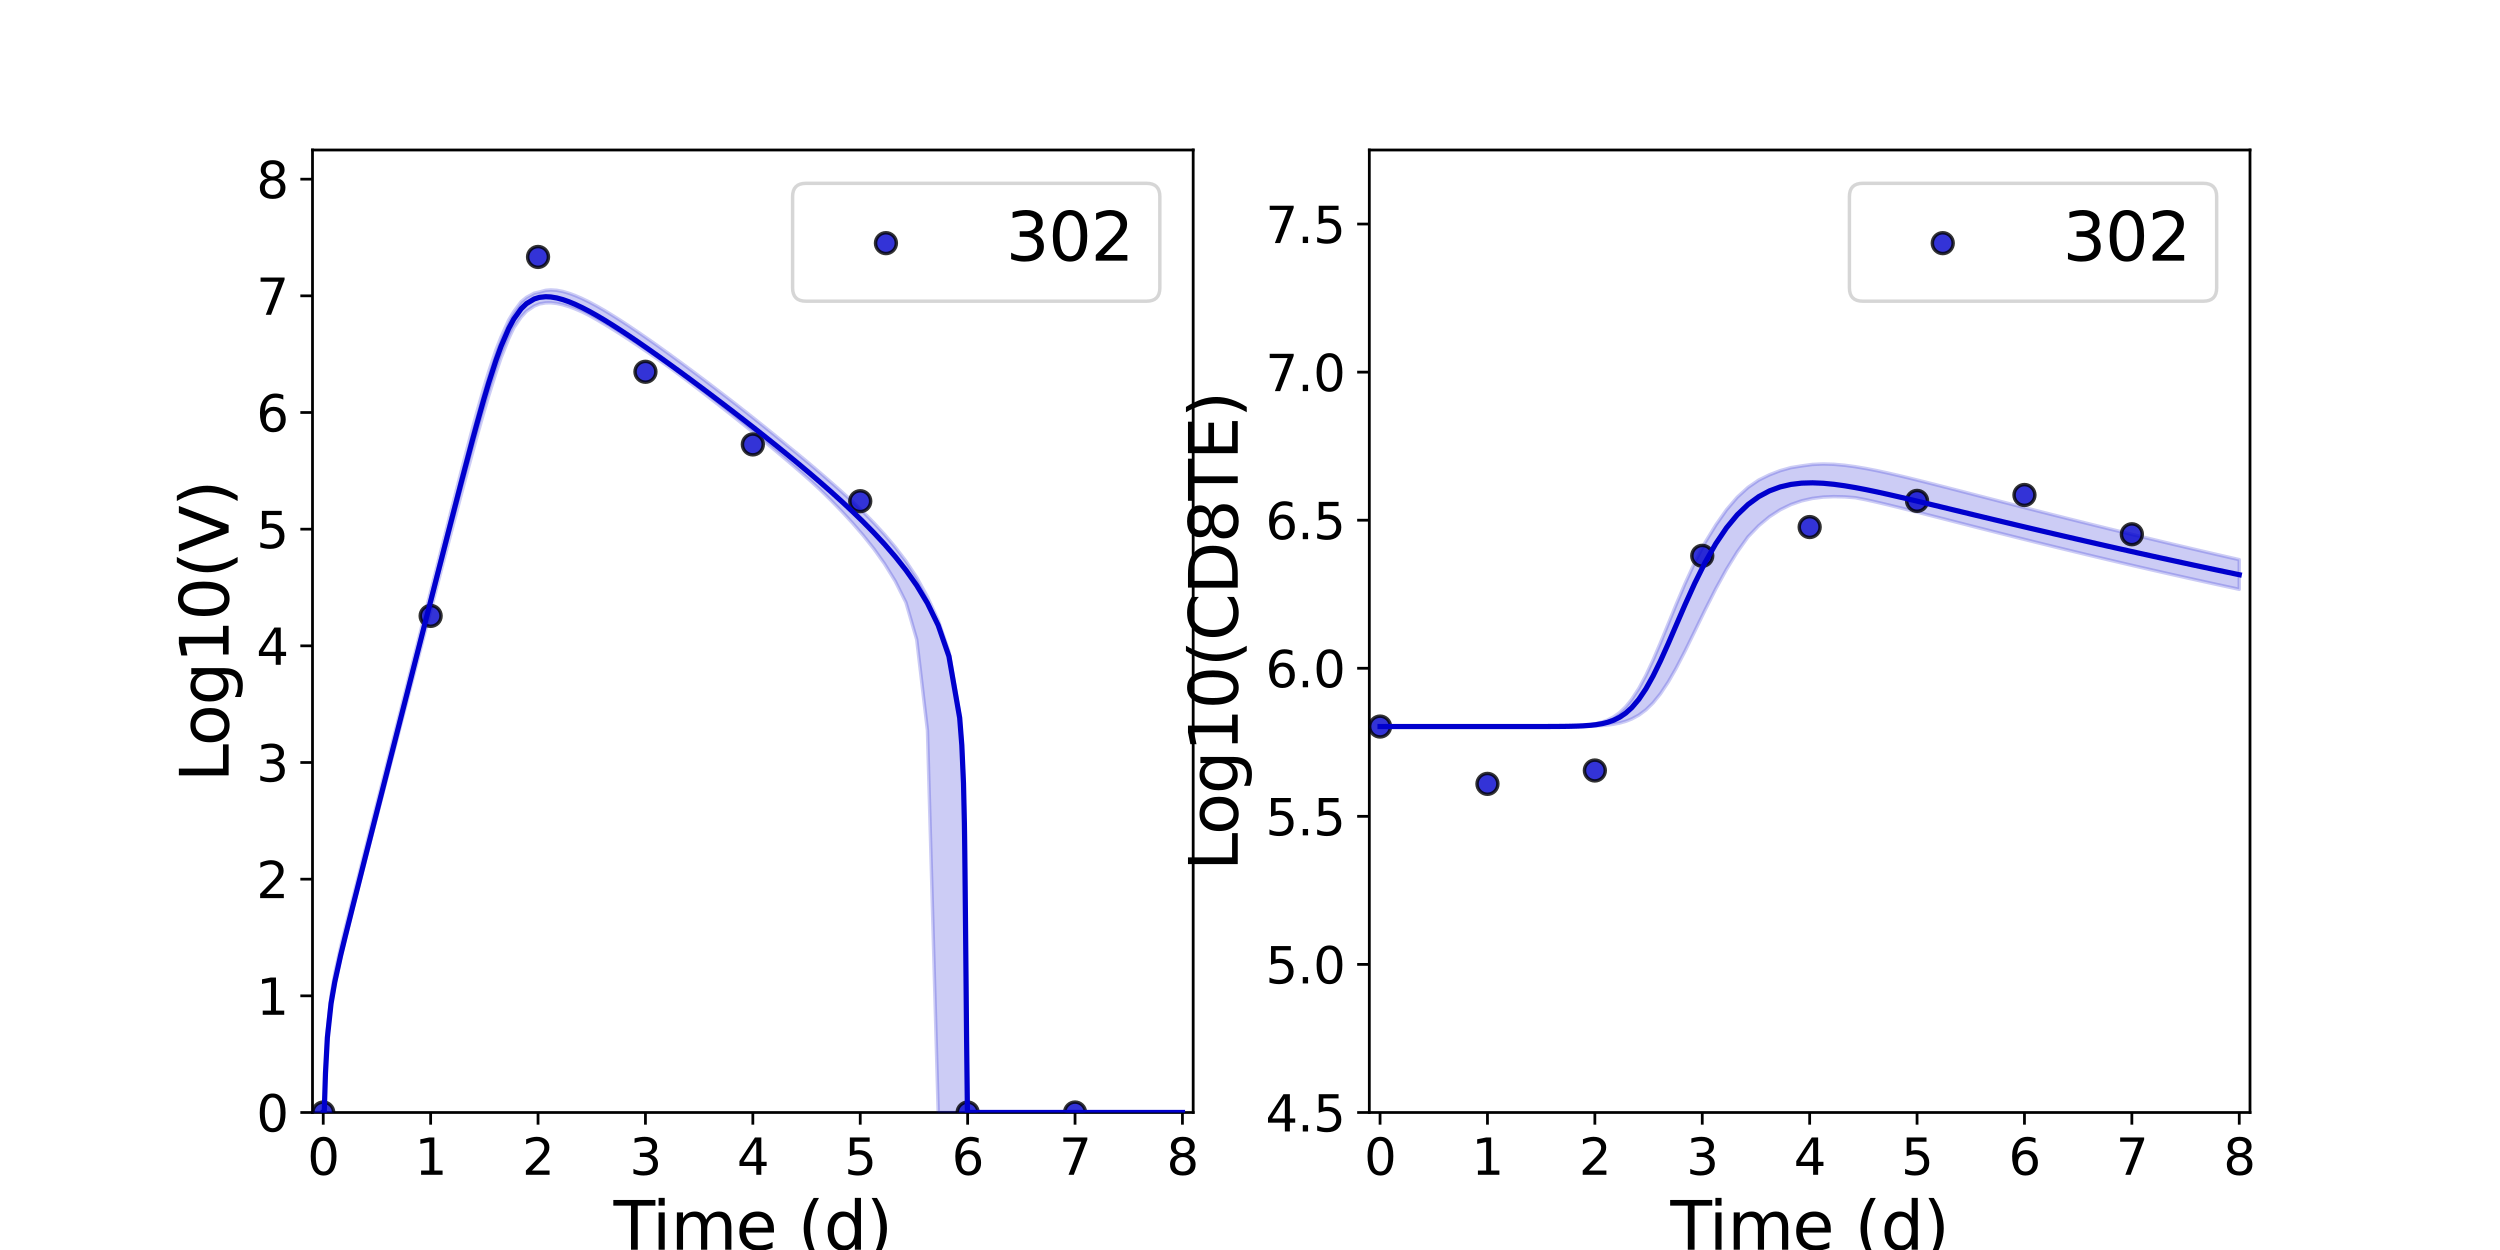 <?xml version="1.0" encoding="utf-8" standalone="no"?>
<!DOCTYPE svg PUBLIC "-//W3C//DTD SVG 1.1//EN"
  "http://www.w3.org/Graphics/SVG/1.1/DTD/svg11.dtd">
<svg xmlns:xlink="http://www.w3.org/1999/xlink" width="720pt" height="360pt" viewBox="0 0 720 360" xmlns="http://www.w3.org/2000/svg" version="1.1">
 <defs>
  <style type="text/css">*{stroke-linejoin: round; stroke-linecap: butt}</style>
 </defs>
 <g id="figure_1">
  <g id="patch_1">
   <path d="M 0 360 
L 720 360 
L 720 0 
L 0 0 
z
" style="fill: #ffffff"/>
  </g>
  <g id="axes_1">
   <g id="patch_2">
    <path d="M 90 320.4 
L 343.636 320.4 
L 343.636 43.2 
L 90 43.2 
z
" style="fill: #ffffff"/>
   </g>
   <g id="matplotlib.axis_1">
    <g id="xtick_1">
     <g id="line2d_1">
      <defs>
       <path id="m8c0fc2fc0e" d="M 0 0 
L 0 3.5 
" style="stroke: #000000; stroke-width: 0.8"/>
      </defs>
      <g>
       <use xlink:href="#m8c0fc2fc0e" x="93.093" y="320.4" style="stroke: #000000; stroke-width: 0.8"/>
      </g>
     </g>
     <g id="text_1">
      <!-- 0 -->
      <g transform="translate(88.512 338.342) scale(0.144 -0.144)">
       <defs>
        <path id="DejaVuSans-30" d="M 2034 4250 
Q 1547 4250 1301 3770 
Q 1056 3291 1056 2328 
Q 1056 1369 1301 889 
Q 1547 409 2034 409 
Q 2525 409 2770 889 
Q 3016 1369 3016 2328 
Q 3016 3291 2770 3770 
Q 2525 4250 2034 4250 
z
M 2034 4750 
Q 2819 4750 3233 4129 
Q 3647 3509 3647 2328 
Q 3647 1150 3233 529 
Q 2819 -91 2034 -91 
Q 1250 -91 836 529 
Q 422 1150 422 2328 
Q 422 3509 836 4129 
Q 1250 4750 2034 4750 
z
" transform="scale(0.016)"/>
       </defs>
       <use xlink:href="#DejaVuSans-30"/>
      </g>
     </g>
    </g>
    <g id="xtick_2">
     <g id="line2d_2">
      <g>
       <use xlink:href="#m8c0fc2fc0e" x="124.024" y="320.4" style="stroke: #000000; stroke-width: 0.8"/>
      </g>
     </g>
     <g id="text_2">
      <!-- 1 -->
      <g transform="translate(119.443 338.342) scale(0.144 -0.144)">
       <defs>
        <path id="DejaVuSans-31" d="M 794 531 
L 1825 531 
L 1825 4091 
L 703 3866 
L 703 4441 
L 1819 4666 
L 2450 4666 
L 2450 531 
L 3481 531 
L 3481 0 
L 794 0 
L 794 531 
z
" transform="scale(0.016)"/>
       </defs>
       <use xlink:href="#DejaVuSans-31"/>
      </g>
     </g>
    </g>
    <g id="xtick_3">
     <g id="line2d_3">
      <g>
       <use xlink:href="#m8c0fc2fc0e" x="154.956" y="320.4" style="stroke: #000000; stroke-width: 0.8"/>
      </g>
     </g>
     <g id="text_3">
      <!-- 2 -->
      <g transform="translate(150.375 338.342) scale(0.144 -0.144)">
       <defs>
        <path id="DejaVuSans-32" d="M 1228 531 
L 3431 531 
L 3431 0 
L 469 0 
L 469 531 
Q 828 903 1448 1529 
Q 2069 2156 2228 2338 
Q 2531 2678 2651 2914 
Q 2772 3150 2772 3378 
Q 2772 3750 2511 3984 
Q 2250 4219 1831 4219 
Q 1534 4219 1204 4116 
Q 875 4013 500 3803 
L 500 4441 
Q 881 4594 1212 4672 
Q 1544 4750 1819 4750 
Q 2544 4750 2975 4387 
Q 3406 4025 3406 3419 
Q 3406 3131 3298 2873 
Q 3191 2616 2906 2266 
Q 2828 2175 2409 1742 
Q 1991 1309 1228 531 
z
" transform="scale(0.016)"/>
       </defs>
       <use xlink:href="#DejaVuSans-32"/>
      </g>
     </g>
    </g>
    <g id="xtick_4">
     <g id="line2d_4">
      <g>
       <use xlink:href="#m8c0fc2fc0e" x="185.887" y="320.4" style="stroke: #000000; stroke-width: 0.8"/>
      </g>
     </g>
     <g id="text_4">
      <!-- 3 -->
      <g transform="translate(181.306 338.342) scale(0.144 -0.144)">
       <defs>
        <path id="DejaVuSans-33" d="M 2597 2516 
Q 3050 2419 3304 2112 
Q 3559 1806 3559 1356 
Q 3559 666 3084 287 
Q 2609 -91 1734 -91 
Q 1441 -91 1130 -33 
Q 819 25 488 141 
L 488 750 
Q 750 597 1062 519 
Q 1375 441 1716 441 
Q 2309 441 2620 675 
Q 2931 909 2931 1356 
Q 2931 1769 2642 2001 
Q 2353 2234 1838 2234 
L 1294 2234 
L 1294 2753 
L 1863 2753 
Q 2328 2753 2575 2939 
Q 2822 3125 2822 3475 
Q 2822 3834 2567 4026 
Q 2313 4219 1838 4219 
Q 1578 4219 1281 4162 
Q 984 4106 628 3988 
L 628 4550 
Q 988 4650 1302 4700 
Q 1616 4750 1894 4750 
Q 2613 4750 3031 4423 
Q 3450 4097 3450 3541 
Q 3450 3153 3228 2886 
Q 3006 2619 2597 2516 
z
" transform="scale(0.016)"/>
       </defs>
       <use xlink:href="#DejaVuSans-33"/>
      </g>
     </g>
    </g>
    <g id="xtick_5">
     <g id="line2d_5">
      <g>
       <use xlink:href="#m8c0fc2fc0e" x="216.818" y="320.4" style="stroke: #000000; stroke-width: 0.8"/>
      </g>
     </g>
     <g id="text_5">
      <!-- 4 -->
      <g transform="translate(212.237 338.342) scale(0.144 -0.144)">
       <defs>
        <path id="DejaVuSans-34" d="M 2419 4116 
L 825 1625 
L 2419 1625 
L 2419 4116 
z
M 2253 4666 
L 3047 4666 
L 3047 1625 
L 3713 1625 
L 3713 1100 
L 3047 1100 
L 3047 0 
L 2419 0 
L 2419 1100 
L 313 1100 
L 313 1709 
L 2253 4666 
z
" transform="scale(0.016)"/>
       </defs>
       <use xlink:href="#DejaVuSans-34"/>
      </g>
     </g>
    </g>
    <g id="xtick_6">
     <g id="line2d_6">
      <g>
       <use xlink:href="#m8c0fc2fc0e" x="247.749" y="320.4" style="stroke: #000000; stroke-width: 0.8"/>
      </g>
     </g>
     <g id="text_6">
      <!-- 5 -->
      <g transform="translate(243.168 338.342) scale(0.144 -0.144)">
       <defs>
        <path id="DejaVuSans-35" d="M 691 4666 
L 3169 4666 
L 3169 4134 
L 1269 4134 
L 1269 2991 
Q 1406 3038 1543 3061 
Q 1681 3084 1819 3084 
Q 2600 3084 3056 2656 
Q 3513 2228 3513 1497 
Q 3513 744 3044 326 
Q 2575 -91 1722 -91 
Q 1428 -91 1123 -41 
Q 819 9 494 109 
L 494 744 
Q 775 591 1075 516 
Q 1375 441 1709 441 
Q 2250 441 2565 725 
Q 2881 1009 2881 1497 
Q 2881 1984 2565 2268 
Q 2250 2553 1709 2553 
Q 1456 2553 1204 2497 
Q 953 2441 691 2322 
L 691 4666 
z
" transform="scale(0.016)"/>
       </defs>
       <use xlink:href="#DejaVuSans-35"/>
      </g>
     </g>
    </g>
    <g id="xtick_7">
     <g id="line2d_7">
      <g>
       <use xlink:href="#m8c0fc2fc0e" x="278.681" y="320.4" style="stroke: #000000; stroke-width: 0.8"/>
      </g>
     </g>
     <g id="text_7">
      <!-- 6 -->
      <g transform="translate(274.1 338.342) scale(0.144 -0.144)">
       <defs>
        <path id="DejaVuSans-36" d="M 2113 2584 
Q 1688 2584 1439 2293 
Q 1191 2003 1191 1497 
Q 1191 994 1439 701 
Q 1688 409 2113 409 
Q 2538 409 2786 701 
Q 3034 994 3034 1497 
Q 3034 2003 2786 2293 
Q 2538 2584 2113 2584 
z
M 3366 4563 
L 3366 3988 
Q 3128 4100 2886 4159 
Q 2644 4219 2406 4219 
Q 1781 4219 1451 3797 
Q 1122 3375 1075 2522 
Q 1259 2794 1537 2939 
Q 1816 3084 2150 3084 
Q 2853 3084 3261 2657 
Q 3669 2231 3669 1497 
Q 3669 778 3244 343 
Q 2819 -91 2113 -91 
Q 1303 -91 875 529 
Q 447 1150 447 2328 
Q 447 3434 972 4092 
Q 1497 4750 2381 4750 
Q 2619 4750 2861 4703 
Q 3103 4656 3366 4563 
z
" transform="scale(0.016)"/>
       </defs>
       <use xlink:href="#DejaVuSans-36"/>
      </g>
     </g>
    </g>
    <g id="xtick_8">
     <g id="line2d_8">
      <g>
       <use xlink:href="#m8c0fc2fc0e" x="309.612" y="320.4" style="stroke: #000000; stroke-width: 0.8"/>
      </g>
     </g>
     <g id="text_8">
      <!-- 7 -->
      <g transform="translate(305.031 338.342) scale(0.144 -0.144)">
       <defs>
        <path id="DejaVuSans-37" d="M 525 4666 
L 3525 4666 
L 3525 4397 
L 1831 0 
L 1172 0 
L 2766 4134 
L 525 4134 
L 525 4666 
z
" transform="scale(0.016)"/>
       </defs>
       <use xlink:href="#DejaVuSans-37"/>
      </g>
     </g>
    </g>
    <g id="xtick_9">
     <g id="line2d_9">
      <g>
       <use xlink:href="#m8c0fc2fc0e" x="340.543" y="320.4" style="stroke: #000000; stroke-width: 0.8"/>
      </g>
     </g>
     <g id="text_9">
      <!-- 8 -->
      <g transform="translate(335.962 338.342) scale(0.144 -0.144)">
       <defs>
        <path id="DejaVuSans-38" d="M 2034 2216 
Q 1584 2216 1326 1975 
Q 1069 1734 1069 1313 
Q 1069 891 1326 650 
Q 1584 409 2034 409 
Q 2484 409 2743 651 
Q 3003 894 3003 1313 
Q 3003 1734 2745 1975 
Q 2488 2216 2034 2216 
z
M 1403 2484 
Q 997 2584 770 2862 
Q 544 3141 544 3541 
Q 544 4100 942 4425 
Q 1341 4750 2034 4750 
Q 2731 4750 3128 4425 
Q 3525 4100 3525 3541 
Q 3525 3141 3298 2862 
Q 3072 2584 2669 2484 
Q 3125 2378 3379 2068 
Q 3634 1759 3634 1313 
Q 3634 634 3220 271 
Q 2806 -91 2034 -91 
Q 1263 -91 848 271 
Q 434 634 434 1313 
Q 434 1759 690 2068 
Q 947 2378 1403 2484 
z
M 1172 3481 
Q 1172 3119 1398 2916 
Q 1625 2713 2034 2713 
Q 2441 2713 2670 2916 
Q 2900 3119 2900 3481 
Q 2900 3844 2670 4047 
Q 2441 4250 2034 4250 
Q 1625 4250 1398 4047 
Q 1172 3844 1172 3481 
z
" transform="scale(0.016)"/>
       </defs>
       <use xlink:href="#DejaVuSans-38"/>
      </g>
     </g>
    </g>
    <g id="text_10">
     <!-- Time (d) -->
     <g transform="translate(176.693 359.925) scale(0.192 -0.192)">
      <defs>
       <path id="DejaVuSans-54" d="M -19 4666 
L 3928 4666 
L 3928 4134 
L 2272 4134 
L 2272 0 
L 1638 0 
L 1638 4134 
L -19 4134 
L -19 4666 
z
" transform="scale(0.016)"/>
       <path id="DejaVuSans-69" d="M 603 3500 
L 1178 3500 
L 1178 0 
L 603 0 
L 603 3500 
z
M 603 4863 
L 1178 4863 
L 1178 4134 
L 603 4134 
L 603 4863 
z
" transform="scale(0.016)"/>
       <path id="DejaVuSans-6d" d="M 3328 2828 
Q 3544 3216 3844 3400 
Q 4144 3584 4550 3584 
Q 5097 3584 5394 3201 
Q 5691 2819 5691 2113 
L 5691 0 
L 5113 0 
L 5113 2094 
Q 5113 2597 4934 2840 
Q 4756 3084 4391 3084 
Q 3944 3084 3684 2787 
Q 3425 2491 3425 1978 
L 3425 0 
L 2847 0 
L 2847 2094 
Q 2847 2600 2669 2842 
Q 2491 3084 2119 3084 
Q 1678 3084 1418 2786 
Q 1159 2488 1159 1978 
L 1159 0 
L 581 0 
L 581 3500 
L 1159 3500 
L 1159 2956 
Q 1356 3278 1631 3431 
Q 1906 3584 2284 3584 
Q 2666 3584 2933 3390 
Q 3200 3197 3328 2828 
z
" transform="scale(0.016)"/>
       <path id="DejaVuSans-65" d="M 3597 1894 
L 3597 1613 
L 953 1613 
Q 991 1019 1311 708 
Q 1631 397 2203 397 
Q 2534 397 2845 478 
Q 3156 559 3463 722 
L 3463 178 
Q 3153 47 2828 -22 
Q 2503 -91 2169 -91 
Q 1331 -91 842 396 
Q 353 884 353 1716 
Q 353 2575 817 3079 
Q 1281 3584 2069 3584 
Q 2775 3584 3186 3129 
Q 3597 2675 3597 1894 
z
M 3022 2063 
Q 3016 2534 2758 2815 
Q 2500 3097 2075 3097 
Q 1594 3097 1305 2825 
Q 1016 2553 972 2059 
L 3022 2063 
z
" transform="scale(0.016)"/>
       <path id="DejaVuSans-20" transform="scale(0.016)"/>
       <path id="DejaVuSans-28" d="M 1984 4856 
Q 1566 4138 1362 3434 
Q 1159 2731 1159 2009 
Q 1159 1288 1364 580 
Q 1569 -128 1984 -844 
L 1484 -844 
Q 1016 -109 783 600 
Q 550 1309 550 2009 
Q 550 2706 781 3412 
Q 1013 4119 1484 4856 
L 1984 4856 
z
" transform="scale(0.016)"/>
       <path id="DejaVuSans-64" d="M 2906 2969 
L 2906 4863 
L 3481 4863 
L 3481 0 
L 2906 0 
L 2906 525 
Q 2725 213 2448 61 
Q 2172 -91 1784 -91 
Q 1150 -91 751 415 
Q 353 922 353 1747 
Q 353 2572 751 3078 
Q 1150 3584 1784 3584 
Q 2172 3584 2448 3432 
Q 2725 3281 2906 2969 
z
M 947 1747 
Q 947 1113 1208 752 
Q 1469 391 1925 391 
Q 2381 391 2643 752 
Q 2906 1113 2906 1747 
Q 2906 2381 2643 2742 
Q 2381 3103 1925 3103 
Q 1469 3103 1208 2742 
Q 947 2381 947 1747 
z
" transform="scale(0.016)"/>
       <path id="DejaVuSans-29" d="M 513 4856 
L 1013 4856 
Q 1481 4119 1714 3412 
Q 1947 2706 1947 2009 
Q 1947 1309 1714 600 
Q 1481 -109 1013 -844 
L 513 -844 
Q 928 -128 1133 580 
Q 1338 1288 1338 2009 
Q 1338 2731 1133 3434 
Q 928 4138 513 4856 
z
" transform="scale(0.016)"/>
      </defs>
      <use xlink:href="#DejaVuSans-54"/>
      <use xlink:href="#DejaVuSans-69" x="57.959"/>
      <use xlink:href="#DejaVuSans-6d" x="85.742"/>
      <use xlink:href="#DejaVuSans-65" x="183.154"/>
      <use xlink:href="#DejaVuSans-20" x="244.678"/>
      <use xlink:href="#DejaVuSans-28" x="276.465"/>
      <use xlink:href="#DejaVuSans-64" x="315.479"/>
      <use xlink:href="#DejaVuSans-29" x="378.955"/>
     </g>
    </g>
   </g>
   <g id="matplotlib.axis_2">
    <g id="ytick_1">
     <g id="line2d_10">
      <defs>
       <path id="m457fecaca2" d="M 0 0 
L -3.5 0 
" style="stroke: #000000; stroke-width: 0.8"/>
      </defs>
      <g>
       <use xlink:href="#m457fecaca2" x="90" y="320.4" style="stroke: #000000; stroke-width: 0.8"/>
      </g>
     </g>
     <g id="text_11">
      <!-- 0 -->
      <g transform="translate(73.838 325.871) scale(0.144 -0.144)">
       <use xlink:href="#DejaVuSans-30"/>
      </g>
     </g>
    </g>
    <g id="ytick_2">
     <g id="line2d_11">
      <g>
       <use xlink:href="#m457fecaca2" x="90" y="286.8" style="stroke: #000000; stroke-width: 0.8"/>
      </g>
     </g>
     <g id="text_12">
      <!-- 1 -->
      <g transform="translate(73.838 292.271) scale(0.144 -0.144)">
       <use xlink:href="#DejaVuSans-31"/>
      </g>
     </g>
    </g>
    <g id="ytick_3">
     <g id="line2d_12">
      <g>
       <use xlink:href="#m457fecaca2" x="90" y="253.2" style="stroke: #000000; stroke-width: 0.8"/>
      </g>
     </g>
     <g id="text_13">
      <!-- 2 -->
      <g transform="translate(73.838 258.671) scale(0.144 -0.144)">
       <use xlink:href="#DejaVuSans-32"/>
      </g>
     </g>
    </g>
    <g id="ytick_4">
     <g id="line2d_13">
      <g>
       <use xlink:href="#m457fecaca2" x="90" y="219.6" style="stroke: #000000; stroke-width: 0.8"/>
      </g>
     </g>
     <g id="text_14">
      <!-- 3 -->
      <g transform="translate(73.838 225.071) scale(0.144 -0.144)">
       <use xlink:href="#DejaVuSans-33"/>
      </g>
     </g>
    </g>
    <g id="ytick_5">
     <g id="line2d_14">
      <g>
       <use xlink:href="#m457fecaca2" x="90" y="186" style="stroke: #000000; stroke-width: 0.8"/>
      </g>
     </g>
     <g id="text_15">
      <!-- 4 -->
      <g transform="translate(73.838 191.471) scale(0.144 -0.144)">
       <use xlink:href="#DejaVuSans-34"/>
      </g>
     </g>
    </g>
    <g id="ytick_6">
     <g id="line2d_15">
      <g>
       <use xlink:href="#m457fecaca2" x="90" y="152.4" style="stroke: #000000; stroke-width: 0.8"/>
      </g>
     </g>
     <g id="text_16">
      <!-- 5 -->
      <g transform="translate(73.838 157.871) scale(0.144 -0.144)">
       <use xlink:href="#DejaVuSans-35"/>
      </g>
     </g>
    </g>
    <g id="ytick_7">
     <g id="line2d_16">
      <g>
       <use xlink:href="#m457fecaca2" x="90" y="118.8" style="stroke: #000000; stroke-width: 0.8"/>
      </g>
     </g>
     <g id="text_17">
      <!-- 6 -->
      <g transform="translate(73.838 124.271) scale(0.144 -0.144)">
       <use xlink:href="#DejaVuSans-36"/>
      </g>
     </g>
    </g>
    <g id="ytick_8">
     <g id="line2d_17">
      <g>
       <use xlink:href="#m457fecaca2" x="90" y="85.2" style="stroke: #000000; stroke-width: 0.8"/>
      </g>
     </g>
     <g id="text_18">
      <!-- 7 -->
      <g transform="translate(73.838 90.671) scale(0.144 -0.144)">
       <use xlink:href="#DejaVuSans-37"/>
      </g>
     </g>
    </g>
    <g id="ytick_9">
     <g id="line2d_18">
      <g>
       <use xlink:href="#m457fecaca2" x="90" y="51.6" style="stroke: #000000; stroke-width: 0.8"/>
      </g>
     </g>
     <g id="text_19">
      <!-- 8 -->
      <g transform="translate(73.838 57.071) scale(0.144 -0.144)">
       <use xlink:href="#DejaVuSans-38"/>
      </g>
     </g>
    </g>
    <g id="text_20">
     <!-- Log10(V) -->
     <g transform="translate(65.845 225.224) rotate(-90) scale(0.192 -0.192)">
      <defs>
       <path id="DejaVuSans-4c" d="M 628 4666 
L 1259 4666 
L 1259 531 
L 3531 531 
L 3531 0 
L 628 0 
L 628 4666 
z
" transform="scale(0.016)"/>
       <path id="DejaVuSans-6f" d="M 1959 3097 
Q 1497 3097 1228 2736 
Q 959 2375 959 1747 
Q 959 1119 1226 758 
Q 1494 397 1959 397 
Q 2419 397 2687 759 
Q 2956 1122 2956 1747 
Q 2956 2369 2687 2733 
Q 2419 3097 1959 3097 
z
M 1959 3584 
Q 2709 3584 3137 3096 
Q 3566 2609 3566 1747 
Q 3566 888 3137 398 
Q 2709 -91 1959 -91 
Q 1206 -91 779 398 
Q 353 888 353 1747 
Q 353 2609 779 3096 
Q 1206 3584 1959 3584 
z
" transform="scale(0.016)"/>
       <path id="DejaVuSans-67" d="M 2906 1791 
Q 2906 2416 2648 2759 
Q 2391 3103 1925 3103 
Q 1463 3103 1205 2759 
Q 947 2416 947 1791 
Q 947 1169 1205 825 
Q 1463 481 1925 481 
Q 2391 481 2648 825 
Q 2906 1169 2906 1791 
z
M 3481 434 
Q 3481 -459 3084 -895 
Q 2688 -1331 1869 -1331 
Q 1566 -1331 1297 -1286 
Q 1028 -1241 775 -1147 
L 775 -588 
Q 1028 -725 1275 -790 
Q 1522 -856 1778 -856 
Q 2344 -856 2625 -561 
Q 2906 -266 2906 331 
L 2906 616 
Q 2728 306 2450 153 
Q 2172 0 1784 0 
Q 1141 0 747 490 
Q 353 981 353 1791 
Q 353 2603 747 3093 
Q 1141 3584 1784 3584 
Q 2172 3584 2450 3431 
Q 2728 3278 2906 2969 
L 2906 3500 
L 3481 3500 
L 3481 434 
z
" transform="scale(0.016)"/>
       <path id="DejaVuSans-56" d="M 1831 0 
L 50 4666 
L 709 4666 
L 2188 738 
L 3669 4666 
L 4325 4666 
L 2547 0 
L 1831 0 
z
" transform="scale(0.016)"/>
      </defs>
      <use xlink:href="#DejaVuSans-4c"/>
      <use xlink:href="#DejaVuSans-6f" x="53.963"/>
      <use xlink:href="#DejaVuSans-67" x="115.145"/>
      <use xlink:href="#DejaVuSans-31" x="178.621"/>
      <use xlink:href="#DejaVuSans-30" x="242.244"/>
      <use xlink:href="#DejaVuSans-28" x="305.867"/>
      <use xlink:href="#DejaVuSans-56" x="344.881"/>
      <use xlink:href="#DejaVuSans-29" x="413.289"/>
     </g>
    </g>
   </g>
   <g id="patch_3">
    <path d="M 90 320.4 
L 90 43.2 
" style="fill: none; stroke: #000000; stroke-width: 0.8; stroke-linejoin: miter; stroke-linecap: square"/>
   </g>
   <g id="patch_4">
    <path d="M 343.636 320.4 
L 343.636 43.2 
" style="fill: none; stroke: #000000; stroke-width: 0.8; stroke-linejoin: miter; stroke-linecap: square"/>
   </g>
   <g id="patch_5">
    <path d="M 90 320.4 
L 343.636 320.4 
" style="fill: none; stroke: #000000; stroke-width: 0.8; stroke-linejoin: miter; stroke-linecap: square"/>
   </g>
   <g id="patch_6">
    <path d="M 90 43.2 
L 343.636 43.2 
" style="fill: none; stroke: #000000; stroke-width: 0.8; stroke-linejoin: miter; stroke-linecap: square"/>
   </g>
   <g id="PolyCollection_1">
    <defs>
     <path id="m98f02fa070" d="M 93.093 -39.6 
L 93.093 -39.6 
L 93.094 -39.6 
L 93.106 -39.6 
L 93.224 -39.6 
L 93.378 -39.6 
L 93.736 -50.175 
L 94.279 -60.197 
L 95.351 -70.203 
L 96.424 -76.361 
L 98.126 -84.116 
L 99.493 -89.718 
L 101.587 -98.068 
L 103.041 -103.777 
L 105.397 -112.865 
L 106.818 -118.292 
L 108.784 -125.822 
L 110.263 -131.466 
L 112.4 -139.667 
L 113.849 -145.198 
L 115.767 -152.539 
L 117.238 -158.156 
L 119.28 -165.975 
L 120.716 -171.457 
L 122.577 -178.569 
L 124.028 -184.098 
L 125.994 -191.607 
L 127.413 -197.004 
L 129.242 -203.957 
L 130.672 -209.367 
L 132.606 -216.66 
L 134.015 -221.933 
L 136.06 -229.49 
L 137.443 -234.517 
L 139.333 -241.18 
L 140.773 -246.08 
L 142.842 -252.638 
L 144.299 -256.917 
L 146.519 -262.495 
L 147.968 -265.571 
L 150.077 -268.669 
L 151.625 -270.346 
L 153.864 -271.853 
L 155.341 -272.458 
L 157.151 -272.771 
L 158.599 -272.804 
L 160.349 -272.605 
L 162.099 -272.226 
L 163.849 -271.697 
L 165.599 -271.051 
L 167.627 -270.184 
L 169.655 -269.167 
L 171.726 -268.011 
L 173.868 -266.755 
L 176.123 -265.379 
L 178.379 -263.956 
L 180.944 -262.293 
L 183.737 -260.438 
L 186.686 -258.439 
L 189.779 -256.303 
L 192.872 -254.134 
L 195.965 -251.83 
L 199.058 -249.488 
L 202.152 -247.121 
L 205.245 -244.729 
L 208.338 -242.312 
L 211.431 -239.87 
L 214.524 -237.4 
L 217.617 -234.902 
L 220.71 -232.37 
L 223.803 -229.803 
L 226.897 -227.194 
L 229.99 -224.536 
L 233.083 -221.822 
L 236.176 -218.985 
L 239.269 -215.952 
L 242.362 -212.781 
L 245.455 -209.433 
L 248.548 -205.856 
L 251.642 -201.965 
L 254.735 -197.631 
L 257.828 -192.621 
L 260.921 -186.465 
L 264.014 -175.801 
L 267.107 -149.617 
L 270.2 -39.6 
L 273.293 -39.6 
L 276.387 -39.6 
L 277.005 -39.6 
L 277.486 -39.6 
L 277.745 -39.6 
L 277.801 -39.6 
L 277.806 -39.6 
L 277.854 -39.6 
L 277.913 -39.6 
L 277.981 -39.6 
L 278.054 -39.6 
L 278.212 -39.6 
L 278.373 -39.6 
L 278.615 -39.6 
L 278.889 -39.6 
L 279.003 -39.6 
L 279.218 -39.6 
L 279.686 -39.6 
L 280.772 -39.6 
L 282.508 -39.6 
L 284.489 -39.6 
L 287.38 -39.6 
L 290.272 -39.6 
L 293.365 -39.6 
L 296.458 -39.6 
L 299.551 -39.6 
L 302.644 -39.6 
L 305.737 -39.6 
L 308.83 -39.6 
L 311.924 -39.6 
L 315.017 -39.6 
L 318.11 -39.6 
L 321.203 -39.6 
L 324.296 -39.6 
L 327.389 -39.6 
L 330.482 -39.6 
L 333.575 -39.6 
L 336.669 -39.6 
L 339.762 -39.6 
L 340.543 -39.6 
L 340.543 -39.6 
L 340.543 -39.6 
L 339.762 -39.6 
L 336.669 -39.6 
L 333.575 -39.6 
L 330.482 -39.6 
L 327.389 -39.6 
L 324.296 -39.6 
L 321.203 -39.6 
L 318.11 -39.6 
L 315.017 -39.6 
L 311.924 -39.6 
L 308.83 -39.6 
L 305.737 -39.6 
L 302.644 -39.6 
L 299.551 -39.6 
L 296.458 -39.6 
L 293.365 -39.6 
L 290.272 -39.6 
L 287.38 -39.6 
L 284.489 -39.6 
L 282.508 -39.6 
L 280.772 -39.6 
L 279.686 -39.6 
L 279.218 -39.6 
L 279.003 -39.6 
L 278.889 -39.6 
L 278.615 -50.835 
L 278.373 -71.616 
L 278.212 -89.137 
L 278.054 -105.383 
L 277.981 -112.368 
L 277.913 -117.962 
L 277.854 -121.474 
L 277.806 -124.292 
L 277.801 -124.574 
L 277.745 -127.884 
L 277.486 -137.259 
L 277.005 -146.864 
L 276.387 -154.283 
L 273.293 -172.377 
L 270.2 -181.394 
L 267.107 -188.069 
L 264.014 -193.704 
L 260.921 -198.37 
L 257.828 -202.435 
L 254.735 -206.095 
L 251.642 -209.462 
L 248.548 -212.611 
L 245.455 -215.591 
L 242.362 -218.437 
L 239.269 -221.175 
L 236.176 -223.863 
L 233.083 -226.495 
L 229.99 -229.063 
L 226.897 -231.575 
L 223.803 -234.128 
L 220.71 -236.641 
L 217.617 -239.12 
L 214.524 -241.568 
L 211.431 -243.986 
L 208.338 -246.378 
L 205.245 -248.744 
L 202.152 -251.084 
L 199.058 -253.398 
L 195.965 -255.685 
L 192.872 -257.941 
L 189.779 -260.163 
L 186.686 -262.346 
L 183.737 -264.381 
L 180.944 -266.263 
L 178.379 -267.937 
L 176.123 -269.358 
L 173.868 -270.721 
L 171.726 -271.944 
L 169.655 -273.048 
L 167.627 -274.037 
L 165.599 -274.91 
L 163.849 -275.551 
L 162.099 -276.058 
L 160.349 -276.398 
L 158.599 -276.505 
L 157.151 -276.384 
L 155.341 -275.898 
L 153.864 -275.565 
L 151.625 -274.363 
L 150.077 -273.098 
L 147.968 -270.257 
L 146.519 -267.844 
L 144.299 -262.944 
L 142.842 -259.247 
L 140.773 -253.057 
L 139.333 -248.353 
L 137.443 -241.693 
L 136.06 -236.63 
L 134.015 -228.87 
L 132.606 -223.436 
L 130.672 -215.865 
L 129.242 -210.24 
L 127.413 -203.06 
L 125.994 -197.462 
L 124.028 -189.708 
L 122.577 -183.973 
L 120.716 -176.612 
L 119.28 -170.914 
L 117.238 -162.839 
L 115.767 -157.022 
L 113.849 -149.487 
L 112.4 -143.783 
L 110.263 -135.381 
L 108.784 -129.563 
L 106.818 -121.83 
L 105.397 -116.235 
L 103.041 -106.953 
L 101.587 -101.228 
L 99.493 -92.997 
L 98.126 -87.458 
L 96.424 -79.816 
L 95.351 -73.516 
L 94.279 -63.337 
L 93.736 -52.811 
L 93.378 -39.63 
L 93.224 -39.6 
L 93.106 -39.6 
L 93.094 -39.6 
L 93.093 -39.6 
z
" style="stroke: #0000cd; stroke-opacity: 0.2"/>
    </defs>
    <g clip-path="url(#p00c8ceb6f1)">
     <use xlink:href="#m98f02fa070" x="0" y="360" style="fill: #0000cd; fill-opacity: 0.2; stroke: #0000cd; stroke-opacity: 0.2"/>
    </g>
   </g>
   <g id="legend_1">
    <g id="patch_7">
     <path d="M 232.108 86.742 
L 330.196 86.742 
Q 334.036 86.742 334.036 82.902 
L 334.036 56.64 
Q 334.036 52.8 330.196 52.8 
L 232.108 52.8 
Q 228.268 52.8 228.268 56.64 
L 228.268 82.902 
Q 228.268 86.742 232.108 86.742 
z
" style="fill: #ffffff; opacity: 0.8; stroke: #cccccc; stroke-linejoin: miter"/>
    </g>
    <g id="PathCollection_1">
     <defs>
      <path id="m395892da59" d="M 0 3 
C 0.796 3 1.559 2.684 2.121 2.121 
C 2.684 1.559 3 0.796 3 0 
C 3 -0.796 2.684 -1.559 2.121 -2.121 
C 1.559 -2.684 0.796 -3 0 -3 
C -0.796 -3 -1.559 -2.684 -2.121 -2.121 
C -2.684 -1.559 -3 -0.796 -3 0 
C -3 0.796 -2.684 1.559 -2.121 2.121 
C -1.559 2.684 -0.796 3 0 3 
z
" style="stroke: #000000; stroke-opacity: 0.8"/>
     </defs>
     <g>
      <use xlink:href="#m395892da59" x="255.148" y="70.029" style="fill: #0000cd; fill-opacity: 0.8; stroke: #000000; stroke-opacity: 0.8"/>
     </g>
    </g>
    <g id="text_21">
     <!-- 302 -->
     <g transform="translate(289.708 75.069) scale(0.192 -0.192)">
      <use xlink:href="#DejaVuSans-33"/>
      <use xlink:href="#DejaVuSans-30" x="63.623"/>
      <use xlink:href="#DejaVuSans-32" x="127.246"/>
     </g>
    </g>
   </g>
   <g id="PathCollection_2">
    <g clip-path="url(#p00c8ceb6f1)">
     <use xlink:href="#m395892da59" x="93.093" y="320.4" style="fill: #0000cd; fill-opacity: 0.8; stroke: #000000; stroke-opacity: 0.8"/>
     <use xlink:href="#m395892da59" x="124.024" y="177.379" style="fill: #0000cd; fill-opacity: 0.8; stroke: #000000; stroke-opacity: 0.8"/>
     <use xlink:href="#m395892da59" x="154.956" y="74.001" style="fill: #0000cd; fill-opacity: 0.8; stroke: #000000; stroke-opacity: 0.8"/>
     <use xlink:href="#m395892da59" x="185.887" y="107.074" style="fill: #0000cd; fill-opacity: 0.8; stroke: #000000; stroke-opacity: 0.8"/>
     <use xlink:href="#m395892da59" x="216.818" y="127.999" style="fill: #0000cd; fill-opacity: 0.8; stroke: #000000; stroke-opacity: 0.8"/>
     <use xlink:href="#m395892da59" x="247.749" y="144.344" style="fill: #0000cd; fill-opacity: 0.8; stroke: #000000; stroke-opacity: 0.8"/>
     <use xlink:href="#m395892da59" x="278.681" y="320.4" style="fill: #0000cd; fill-opacity: 0.8; stroke: #000000; stroke-opacity: 0.8"/>
     <use xlink:href="#m395892da59" x="309.612" y="320.4" style="fill: #0000cd; fill-opacity: 0.8; stroke: #000000; stroke-opacity: 0.8"/>
    </g>
   </g>
   <g id="line2d_19">
    <path d="M 93.093 320.4 
L 93.094 320.4 
L 93.106 320.4 
L 93.224 320.4 
L 93.378 320.4 
L 93.736 309.137 
L 94.279 298.847 
L 95.351 288.951 
L 96.424 282.772 
L 98.126 275.032 
L 99.493 269.438 
L 101.587 261.094 
L 103.041 255.393 
L 105.397 246.094 
L 106.818 240.539 
L 108.784 232.823 
L 110.263 227.045 
L 112.4 218.638 
L 113.849 212.978 
L 115.767 205.454 
L 117.238 199.704 
L 119.28 191.688 
L 120.716 186.081 
L 122.577 178.791 
L 124.028 173.135 
L 125.994 165.438 
L 127.413 159.922 
L 129.242 152.802 
L 130.672 147.278 
L 132.606 139.821 
L 134.015 134.461 
L 136.06 126.769 
L 137.443 121.711 
L 139.333 115.015 
L 140.773 110.179 
L 142.842 103.769 
L 144.299 99.746 
L 146.519 94.586 
L 147.968 91.891 
L 150.077 88.941 
L 151.625 87.439 
L 153.864 86.097 
L 155.341 85.645 
L 157.151 85.45 
L 158.599 85.52 
L 160.349 85.812 
L 162.099 86.284 
L 163.849 86.897 
L 165.599 87.624 
L 167.627 88.578 
L 169.655 89.63 
L 171.726 90.785 
L 173.868 92.048 
L 176.123 93.439 
L 178.379 94.883 
L 180.944 96.575 
L 183.737 98.468 
L 186.686 100.512 
L 189.779 102.698 
L 192.872 104.919 
L 195.965 107.17 
L 199.058 109.447 
L 202.152 111.75 
L 205.245 114.075 
L 208.338 116.423 
L 211.431 118.794 
L 214.524 121.189 
L 217.617 123.609 
L 220.71 126.057 
L 223.803 128.536 
L 226.897 131.049 
L 229.99 133.602 
L 233.083 136.201 
L 236.176 138.854 
L 239.269 141.57 
L 242.362 144.364 
L 245.455 147.25 
L 248.548 150.252 
L 251.642 153.399 
L 254.735 156.731 
L 257.828 160.308 
L 260.921 164.218 
L 264.014 168.604 
L 267.107 173.719 
L 270.2 180.078 
L 273.293 189.016 
L 276.387 206.751 
L 277.005 214.663 
L 277.486 225.608 
L 277.745 237.083 
L 277.801 240.897 
L 277.806 241.254 
L 277.854 245.117 
L 277.913 250.567 
L 277.981 257.229 
L 278.054 264.651 
L 278.212 281.517 
L 278.373 298.738 
L 278.615 320.4 
L 278.889 320.4 
L 279.003 320.4 
L 279.218 320.4 
L 279.686 320.4 
L 280.772 320.4 
L 282.508 320.4 
L 284.489 320.4 
L 287.38 320.4 
L 290.272 320.4 
L 293.365 320.4 
L 296.458 320.4 
L 299.551 320.4 
L 302.644 320.4 
L 305.737 320.4 
L 308.83 320.4 
L 311.924 320.4 
L 315.017 320.4 
L 318.11 320.4 
L 321.203 320.4 
L 324.296 320.4 
L 327.389 320.4 
L 330.482 320.4 
L 333.575 320.4 
L 336.669 320.4 
L 339.762 320.4 
L 340.543 320.4 
" clip-path="url(#p00c8ceb6f1)" style="fill: none; stroke: #0000cd; stroke-width: 1.5; stroke-linecap: square"/>
   </g>
  </g>
  <g id="axes_2">
   <g id="patch_8">
    <path d="M 394.364 320.4 
L 648 320.4 
L 648 43.2 
L 394.364 43.2 
z
" style="fill: #ffffff"/>
   </g>
   <g id="matplotlib.axis_3">
    <g id="xtick_10">
     <g id="line2d_20">
      <g>
       <use xlink:href="#m8c0fc2fc0e" x="397.457" y="320.4" style="stroke: #000000; stroke-width: 0.8"/>
      </g>
     </g>
     <g id="text_22">
      <!-- 0 -->
      <g transform="translate(392.876 338.342) scale(0.144 -0.144)">
       <use xlink:href="#DejaVuSans-30"/>
      </g>
     </g>
    </g>
    <g id="xtick_11">
     <g id="line2d_21">
      <g>
       <use xlink:href="#m8c0fc2fc0e" x="428.388" y="320.4" style="stroke: #000000; stroke-width: 0.8"/>
      </g>
     </g>
     <g id="text_23">
      <!-- 1 -->
      <g transform="translate(423.807 338.342) scale(0.144 -0.144)">
       <use xlink:href="#DejaVuSans-31"/>
      </g>
     </g>
    </g>
    <g id="xtick_12">
     <g id="line2d_22">
      <g>
       <use xlink:href="#m8c0fc2fc0e" x="459.319" y="320.4" style="stroke: #000000; stroke-width: 0.8"/>
      </g>
     </g>
     <g id="text_24">
      <!-- 2 -->
      <g transform="translate(454.738 338.342) scale(0.144 -0.144)">
       <use xlink:href="#DejaVuSans-32"/>
      </g>
     </g>
    </g>
    <g id="xtick_13">
     <g id="line2d_23">
      <g>
       <use xlink:href="#m8c0fc2fc0e" x="490.251" y="320.4" style="stroke: #000000; stroke-width: 0.8"/>
      </g>
     </g>
     <g id="text_25">
      <!-- 3 -->
      <g transform="translate(485.67 338.342) scale(0.144 -0.144)">
       <use xlink:href="#DejaVuSans-33"/>
      </g>
     </g>
    </g>
    <g id="xtick_14">
     <g id="line2d_24">
      <g>
       <use xlink:href="#m8c0fc2fc0e" x="521.182" y="320.4" style="stroke: #000000; stroke-width: 0.8"/>
      </g>
     </g>
     <g id="text_26">
      <!-- 4 -->
      <g transform="translate(516.601 338.342) scale(0.144 -0.144)">
       <use xlink:href="#DejaVuSans-34"/>
      </g>
     </g>
    </g>
    <g id="xtick_15">
     <g id="line2d_25">
      <g>
       <use xlink:href="#m8c0fc2fc0e" x="552.113" y="320.4" style="stroke: #000000; stroke-width: 0.8"/>
      </g>
     </g>
     <g id="text_27">
      <!-- 5 -->
      <g transform="translate(547.532 338.342) scale(0.144 -0.144)">
       <use xlink:href="#DejaVuSans-35"/>
      </g>
     </g>
    </g>
    <g id="xtick_16">
     <g id="line2d_26">
      <g>
       <use xlink:href="#m8c0fc2fc0e" x="583.044" y="320.4" style="stroke: #000000; stroke-width: 0.8"/>
      </g>
     </g>
     <g id="text_28">
      <!-- 6 -->
      <g transform="translate(578.463 338.342) scale(0.144 -0.144)">
       <use xlink:href="#DejaVuSans-36"/>
      </g>
     </g>
    </g>
    <g id="xtick_17">
     <g id="line2d_27">
      <g>
       <use xlink:href="#m8c0fc2fc0e" x="613.976" y="320.4" style="stroke: #000000; stroke-width: 0.8"/>
      </g>
     </g>
     <g id="text_29">
      <!-- 7 -->
      <g transform="translate(609.395 338.342) scale(0.144 -0.144)">
       <use xlink:href="#DejaVuSans-37"/>
      </g>
     </g>
    </g>
    <g id="xtick_18">
     <g id="line2d_28">
      <g>
       <use xlink:href="#m8c0fc2fc0e" x="644.907" y="320.4" style="stroke: #000000; stroke-width: 0.8"/>
      </g>
     </g>
     <g id="text_30">
      <!-- 8 -->
      <g transform="translate(640.326 338.342) scale(0.144 -0.144)">
       <use xlink:href="#DejaVuSans-38"/>
      </g>
     </g>
    </g>
    <g id="text_31">
     <!-- Time (d) -->
     <g transform="translate(481.057 359.925) scale(0.192 -0.192)">
      <use xlink:href="#DejaVuSans-54"/>
      <use xlink:href="#DejaVuSans-69" x="57.959"/>
      <use xlink:href="#DejaVuSans-6d" x="85.742"/>
      <use xlink:href="#DejaVuSans-65" x="183.154"/>
      <use xlink:href="#DejaVuSans-20" x="244.678"/>
      <use xlink:href="#DejaVuSans-28" x="276.465"/>
      <use xlink:href="#DejaVuSans-64" x="315.479"/>
      <use xlink:href="#DejaVuSans-29" x="378.955"/>
     </g>
    </g>
   </g>
   <g id="matplotlib.axis_4">
    <g id="ytick_10">
     <g id="line2d_29">
      <g>
       <use xlink:href="#m457fecaca2" x="394.364" y="320.4" style="stroke: #000000; stroke-width: 0.8"/>
      </g>
     </g>
     <g id="text_32">
      <!-- 4.5 -->
      <g transform="translate(364.463 325.871) scale(0.144 -0.144)">
       <defs>
        <path id="DejaVuSans-2e" d="M 684 794 
L 1344 794 
L 1344 0 
L 684 0 
L 684 794 
z
" transform="scale(0.016)"/>
       </defs>
       <use xlink:href="#DejaVuSans-34"/>
       <use xlink:href="#DejaVuSans-2e" x="63.623"/>
       <use xlink:href="#DejaVuSans-35" x="95.41"/>
      </g>
     </g>
    </g>
    <g id="ytick_11">
     <g id="line2d_30">
      <g>
       <use xlink:href="#m457fecaca2" x="394.364" y="277.754" style="stroke: #000000; stroke-width: 0.8"/>
      </g>
     </g>
     <g id="text_33">
      <!-- 5.0 -->
      <g transform="translate(364.463 283.225) scale(0.144 -0.144)">
       <use xlink:href="#DejaVuSans-35"/>
       <use xlink:href="#DejaVuSans-2e" x="63.623"/>
       <use xlink:href="#DejaVuSans-30" x="95.41"/>
      </g>
     </g>
    </g>
    <g id="ytick_12">
     <g id="line2d_31">
      <g>
       <use xlink:href="#m457fecaca2" x="394.364" y="235.108" style="stroke: #000000; stroke-width: 0.8"/>
      </g>
     </g>
     <g id="text_34">
      <!-- 5.5 -->
      <g transform="translate(364.463 240.579) scale(0.144 -0.144)">
       <use xlink:href="#DejaVuSans-35"/>
       <use xlink:href="#DejaVuSans-2e" x="63.623"/>
       <use xlink:href="#DejaVuSans-35" x="95.41"/>
      </g>
     </g>
    </g>
    <g id="ytick_13">
     <g id="line2d_32">
      <g>
       <use xlink:href="#m457fecaca2" x="394.364" y="192.462" style="stroke: #000000; stroke-width: 0.8"/>
      </g>
     </g>
     <g id="text_35">
      <!-- 6.0 -->
      <g transform="translate(364.463 197.932) scale(0.144 -0.144)">
       <use xlink:href="#DejaVuSans-36"/>
       <use xlink:href="#DejaVuSans-2e" x="63.623"/>
       <use xlink:href="#DejaVuSans-30" x="95.41"/>
      </g>
     </g>
    </g>
    <g id="ytick_14">
     <g id="line2d_33">
      <g>
       <use xlink:href="#m457fecaca2" x="394.364" y="149.815" style="stroke: #000000; stroke-width: 0.8"/>
      </g>
     </g>
     <g id="text_36">
      <!-- 6.5 -->
      <g transform="translate(364.463 155.286) scale(0.144 -0.144)">
       <use xlink:href="#DejaVuSans-36"/>
       <use xlink:href="#DejaVuSans-2e" x="63.623"/>
       <use xlink:href="#DejaVuSans-35" x="95.41"/>
      </g>
     </g>
    </g>
    <g id="ytick_15">
     <g id="line2d_34">
      <g>
       <use xlink:href="#m457fecaca2" x="394.364" y="107.169" style="stroke: #000000; stroke-width: 0.8"/>
      </g>
     </g>
     <g id="text_37">
      <!-- 7.0 -->
      <g transform="translate(364.463 112.64) scale(0.144 -0.144)">
       <use xlink:href="#DejaVuSans-37"/>
       <use xlink:href="#DejaVuSans-2e" x="63.623"/>
       <use xlink:href="#DejaVuSans-30" x="95.41"/>
      </g>
     </g>
    </g>
    <g id="ytick_16">
     <g id="line2d_35">
      <g>
       <use xlink:href="#m457fecaca2" x="394.364" y="64.523" style="stroke: #000000; stroke-width: 0.8"/>
      </g>
     </g>
     <g id="text_38">
      <!-- 7.5 -->
      <g transform="translate(364.463 69.994) scale(0.144 -0.144)">
       <use xlink:href="#DejaVuSans-37"/>
       <use xlink:href="#DejaVuSans-2e" x="63.623"/>
       <use xlink:href="#DejaVuSans-35" x="95.41"/>
      </g>
     </g>
    </g>
    <g id="text_39">
     <!-- Log10(CD8TE) -->
     <g transform="translate(356.47 250.79) rotate(-90) scale(0.192 -0.192)">
      <defs>
       <path id="DejaVuSans-43" d="M 4122 4306 
L 4122 3641 
Q 3803 3938 3442 4084 
Q 3081 4231 2675 4231 
Q 1875 4231 1450 3742 
Q 1025 3253 1025 2328 
Q 1025 1406 1450 917 
Q 1875 428 2675 428 
Q 3081 428 3442 575 
Q 3803 722 4122 1019 
L 4122 359 
Q 3791 134 3420 21 
Q 3050 -91 2638 -91 
Q 1578 -91 968 557 
Q 359 1206 359 2328 
Q 359 3453 968 4101 
Q 1578 4750 2638 4750 
Q 3056 4750 3426 4639 
Q 3797 4528 4122 4306 
z
" transform="scale(0.016)"/>
       <path id="DejaVuSans-44" d="M 1259 4147 
L 1259 519 
L 2022 519 
Q 2988 519 3436 956 
Q 3884 1394 3884 2338 
Q 3884 3275 3436 3711 
Q 2988 4147 2022 4147 
L 1259 4147 
z
M 628 4666 
L 1925 4666 
Q 3281 4666 3915 4102 
Q 4550 3538 4550 2338 
Q 4550 1131 3912 565 
Q 3275 0 1925 0 
L 628 0 
L 628 4666 
z
" transform="scale(0.016)"/>
       <path id="DejaVuSans-45" d="M 628 4666 
L 3578 4666 
L 3578 4134 
L 1259 4134 
L 1259 2753 
L 3481 2753 
L 3481 2222 
L 1259 2222 
L 1259 531 
L 3634 531 
L 3634 0 
L 628 0 
L 628 4666 
z
" transform="scale(0.016)"/>
      </defs>
      <use xlink:href="#DejaVuSans-4c"/>
      <use xlink:href="#DejaVuSans-6f" x="53.963"/>
      <use xlink:href="#DejaVuSans-67" x="115.145"/>
      <use xlink:href="#DejaVuSans-31" x="178.621"/>
      <use xlink:href="#DejaVuSans-30" x="242.244"/>
      <use xlink:href="#DejaVuSans-28" x="305.867"/>
      <use xlink:href="#DejaVuSans-43" x="344.881"/>
      <use xlink:href="#DejaVuSans-44" x="414.705"/>
      <use xlink:href="#DejaVuSans-38" x="491.707"/>
      <use xlink:href="#DejaVuSans-54" x="555.33"/>
      <use xlink:href="#DejaVuSans-45" x="616.414"/>
      <use xlink:href="#DejaVuSans-29" x="679.598"/>
     </g>
    </g>
   </g>
   <g id="patch_9">
    <path d="M 394.364 320.4 
L 394.364 43.2 
" style="fill: none; stroke: #000000; stroke-width: 0.8; stroke-linejoin: miter; stroke-linecap: square"/>
   </g>
   <g id="patch_10">
    <path d="M 648 320.4 
L 648 43.2 
" style="fill: none; stroke: #000000; stroke-width: 0.8; stroke-linejoin: miter; stroke-linecap: square"/>
   </g>
   <g id="patch_11">
    <path d="M 394.364 320.4 
L 648 320.4 
" style="fill: none; stroke: #000000; stroke-width: 0.8; stroke-linejoin: miter; stroke-linecap: square"/>
   </g>
   <g id="patch_12">
    <path d="M 394.364 43.2 
L 648 43.2 
" style="fill: none; stroke: #000000; stroke-width: 0.8; stroke-linejoin: miter; stroke-linecap: square"/>
   </g>
   <g id="PolyCollection_2">
    <defs>
     <path id="mdfc0b43c33" d="M 397.457 -150.752 
L 397.457 -150.752 
L 397.458 -150.752 
L 397.47 -150.752 
L 397.588 -150.752 
L 397.742 -150.752 
L 398.1 -150.752 
L 398.642 -150.752 
L 399.715 -150.752 
L 400.787 -150.752 
L 402.489 -150.752 
L 403.857 -150.752 
L 405.95 -150.752 
L 407.405 -150.752 
L 409.76 -150.752 
L 411.182 -150.752 
L 413.147 -150.752 
L 414.626 -150.752 
L 416.764 -150.752 
L 418.212 -150.752 
L 420.13 -150.752 
L 421.602 -150.752 
L 423.643 -150.752 
L 425.08 -150.752 
L 426.941 -150.752 
L 428.391 -150.752 
L 430.358 -150.752 
L 431.776 -150.752 
L 433.606 -150.752 
L 435.035 -150.752 
L 436.969 -150.752 
L 438.379 -150.752 
L 440.424 -150.753 
L 441.807 -150.753 
L 443.697 -150.755 
L 445.137 -150.756 
L 447.206 -150.759 
L 448.663 -150.762 
L 450.883 -150.771 
L 452.331 -150.78 
L 454.441 -150.801 
L 455.989 -150.826 
L 458.228 -150.885 
L 459.705 -150.946 
L 461.514 -151.06 
L 462.962 -151.192 
L 464.713 -151.425 
L 466.463 -151.766 
L 468.213 -152.256 
L 469.963 -152.947 
L 471.991 -154.044 
L 474.019 -155.548 
L 476.09 -157.568 
L 478.231 -160.221 
L 480.487 -163.623 
L 482.742 -167.558 
L 485.308 -172.51 
L 488.101 -178.214 
L 491.05 -184.283 
L 494.143 -190.395 
L 497.236 -196.022 
L 500.329 -201.033 
L 503.422 -205.372 
L 506.515 -208.597 
L 509.608 -211.174 
L 512.701 -213.182 
L 515.795 -214.687 
L 518.888 -215.755 
L 521.981 -216.453 
L 525.074 -216.84 
L 528.167 -216.972 
L 531.26 -216.898 
L 534.353 -216.658 
L 537.446 -216.054 
L 540.54 -215.36 
L 543.633 -214.63 
L 546.726 -213.874 
L 549.819 -213.101 
L 552.912 -212.317 
L 556.005 -211.527 
L 559.098 -210.734 
L 562.191 -209.939 
L 565.285 -209.146 
L 568.378 -208.355 
L 571.471 -207.566 
L 574.564 -206.781 
L 577.657 -206 
L 580.75 -205.222 
L 581.369 -205.068 
L 581.85 -204.947 
L 582.109 -204.883 
L 582.165 -204.869 
L 582.169 -204.867 
L 582.217 -204.855 
L 582.277 -204.841 
L 582.344 -204.824 
L 582.417 -204.805 
L 582.576 -204.766 
L 582.737 -204.726 
L 582.978 -204.665 
L 583.253 -204.597 
L 583.367 -204.569 
L 583.582 -204.515 
L 584.05 -204.399 
L 585.136 -204.129 
L 586.872 -203.698 
L 588.852 -203.209 
L 591.744 -202.498 
L 594.635 -201.792 
L 597.728 -201.042 
L 600.822 -200.296 
L 603.915 -199.556 
L 607.008 -198.822 
L 610.101 -198.092 
L 613.194 -197.368 
L 616.287 -196.65 
L 619.38 -195.937 
L 622.473 -195.23 
L 625.567 -194.529 
L 628.66 -193.834 
L 631.753 -193.144 
L 634.846 -192.461 
L 637.939 -191.783 
L 641.032 -191.112 
L 644.125 -190.446 
L 644.907 -190.278 
L 644.907 -198.825 
L 644.907 -198.825 
L 644.125 -199.003 
L 641.032 -199.711 
L 637.939 -200.424 
L 634.846 -201.141 
L 631.753 -201.864 
L 628.66 -202.591 
L 625.567 -203.322 
L 622.473 -204.059 
L 619.38 -204.8 
L 616.287 -205.545 
L 613.194 -206.295 
L 610.101 -207.05 
L 607.008 -207.808 
L 603.915 -208.571 
L 600.822 -209.338 
L 597.728 -210.109 
L 594.635 -210.884 
L 591.744 -211.612 
L 588.852 -212.343 
L 586.872 -212.846 
L 585.136 -213.288 
L 584.05 -213.565 
L 583.582 -213.684 
L 583.367 -213.739 
L 583.253 -213.769 
L 582.978 -213.839 
L 582.737 -213.9 
L 582.576 -213.942 
L 582.417 -213.982 
L 582.344 -214.001 
L 582.277 -214.018 
L 582.217 -214.033 
L 582.169 -214.046 
L 582.165 -214.047 
L 582.109 -214.061 
L 581.85 -214.127 
L 581.369 -214.25 
L 580.75 -214.409 
L 577.657 -215.203 
L 574.564 -216 
L 571.471 -216.798 
L 568.378 -217.599 
L 565.285 -218.399 
L 562.191 -219.198 
L 559.098 -219.995 
L 556.005 -220.785 
L 552.912 -221.565 
L 549.819 -222.331 
L 546.726 -223.074 
L 543.633 -223.786 
L 540.54 -224.454 
L 537.446 -225.061 
L 534.353 -225.588 
L 531.26 -226.006 
L 528.167 -226.282 
L 525.074 -226.377 
L 521.981 -226.242 
L 518.888 -225.82 
L 515.795 -225.323 
L 512.701 -224.454 
L 509.608 -223.262 
L 506.515 -221.744 
L 503.422 -219.626 
L 500.329 -216.807 
L 497.236 -213.195 
L 494.143 -208.787 
L 491.05 -203.728 
L 488.101 -198.042 
L 485.308 -191.969 
L 482.742 -185.933 
L 480.487 -180.423 
L 478.231 -174.924 
L 476.09 -169.929 
L 474.019 -165.512 
L 471.991 -161.741 
L 469.963 -158.62 
L 468.213 -156.455 
L 466.463 -154.782 
L 464.713 -153.528 
L 462.962 -152.623 
L 461.514 -152.077 
L 459.705 -151.608 
L 458.228 -151.34 
L 455.989 -151.085 
L 454.441 -150.972 
L 452.331 -150.878 
L 450.883 -150.837 
L 448.663 -150.799 
L 447.206 -150.783 
L 445.137 -150.77 
L 443.697 -150.764 
L 441.807 -150.759 
L 440.424 -150.757 
L 438.379 -150.755 
L 436.969 -150.754 
L 435.035 -150.753 
L 433.606 -150.753 
L 431.776 -150.752 
L 430.358 -150.752 
L 428.391 -150.752 
L 426.941 -150.752 
L 425.08 -150.752 
L 423.643 -150.752 
L 421.602 -150.752 
L 420.13 -150.752 
L 418.212 -150.752 
L 416.764 -150.752 
L 414.626 -150.752 
L 413.147 -150.752 
L 411.182 -150.752 
L 409.76 -150.752 
L 407.405 -150.752 
L 405.95 -150.752 
L 403.857 -150.752 
L 402.489 -150.752 
L 400.787 -150.752 
L 399.715 -150.752 
L 398.642 -150.752 
L 398.1 -150.752 
L 397.742 -150.752 
L 397.588 -150.752 
L 397.47 -150.752 
L 397.458 -150.752 
L 397.457 -150.752 
z
" style="stroke: #0000cd; stroke-opacity: 0.2"/>
    </defs>
    <g clip-path="url(#p78a2ac70a4)">
     <use xlink:href="#mdfc0b43c33" x="0" y="360" style="fill: #0000cd; fill-opacity: 0.2; stroke: #0000cd; stroke-opacity: 0.2"/>
    </g>
   </g>
   <g id="legend_2">
    <g id="patch_13">
     <path d="M 536.472 86.742 
L 634.56 86.742 
Q 638.4 86.742 638.4 82.902 
L 638.4 56.64 
Q 638.4 52.8 634.56 52.8 
L 536.472 52.8 
Q 532.632 52.8 532.632 56.64 
L 532.632 82.902 
Q 532.632 86.742 536.472 86.742 
z
" style="fill: #ffffff; opacity: 0.8; stroke: #cccccc; stroke-linejoin: miter"/>
    </g>
    <g id="PathCollection_3">
     <g>
      <use xlink:href="#m395892da59" x="559.512" y="70.029" style="fill: #0000cd; fill-opacity: 0.8; stroke: #000000; stroke-opacity: 0.8"/>
     </g>
    </g>
    <g id="text_40">
     <!-- 302 -->
     <g transform="translate(594.072 75.069) scale(0.192 -0.192)">
      <use xlink:href="#DejaVuSans-33"/>
      <use xlink:href="#DejaVuSans-30" x="63.623"/>
      <use xlink:href="#DejaVuSans-32" x="127.246"/>
     </g>
    </g>
   </g>
   <g id="PathCollection_4">
    <g clip-path="url(#p78a2ac70a4)">
     <use xlink:href="#m395892da59" x="366.525" y="232.552" style="fill: #0000cd; fill-opacity: 0.8; stroke: #000000; stroke-opacity: 0.8"/>
     <use xlink:href="#m395892da59" x="397.457" y="209.248" style="fill: #0000cd; fill-opacity: 0.8; stroke: #000000; stroke-opacity: 0.8"/>
     <use xlink:href="#m395892da59" x="428.388" y="225.757" style="fill: #0000cd; fill-opacity: 0.8; stroke: #000000; stroke-opacity: 0.8"/>
     <use xlink:href="#m395892da59" x="459.319" y="221.905" style="fill: #0000cd; fill-opacity: 0.8; stroke: #000000; stroke-opacity: 0.8"/>
     <use xlink:href="#m395892da59" x="490.251" y="160.076" style="fill: #0000cd; fill-opacity: 0.8; stroke: #000000; stroke-opacity: 0.8"/>
     <use xlink:href="#m395892da59" x="521.182" y="151.79" style="fill: #0000cd; fill-opacity: 0.8; stroke: #000000; stroke-opacity: 0.8"/>
     <use xlink:href="#m395892da59" x="552.113" y="144.256" style="fill: #0000cd; fill-opacity: 0.8; stroke: #000000; stroke-opacity: 0.8"/>
     <use xlink:href="#m395892da59" x="583.044" y="142.559" style="fill: #0000cd; fill-opacity: 0.8; stroke: #000000; stroke-opacity: 0.8"/>
     <use xlink:href="#m395892da59" x="613.976" y="153.869" style="fill: #0000cd; fill-opacity: 0.8; stroke: #000000; stroke-opacity: 0.8"/>
    </g>
   </g>
   <g id="line2d_36">
    <path d="M 397.457 209.248 
L 397.458 209.248 
L 397.47 209.248 
L 397.588 209.248 
L 397.742 209.248 
L 398.1 209.248 
L 398.642 209.248 
L 399.715 209.248 
L 400.787 209.248 
L 402.489 209.248 
L 403.857 209.248 
L 405.95 209.248 
L 407.405 209.248 
L 409.76 209.248 
L 411.182 209.248 
L 413.147 209.248 
L 414.626 209.248 
L 416.764 209.248 
L 418.212 209.248 
L 420.13 209.248 
L 421.602 209.248 
L 423.643 209.248 
L 425.08 209.248 
L 426.941 209.248 
L 428.391 209.248 
L 430.358 209.248 
L 431.776 209.248 
L 433.606 209.248 
L 435.035 209.247 
L 436.969 209.247 
L 438.379 209.246 
L 440.424 209.245 
L 441.807 209.243 
L 443.697 209.24 
L 445.137 209.237 
L 447.206 209.228 
L 448.663 209.218 
L 450.883 209.194 
L 452.331 209.168 
L 454.441 209.108 
L 455.989 209.038 
L 458.228 208.872 
L 459.705 208.701 
L 461.514 208.391 
L 462.962 208.034 
L 464.713 207.423 
L 466.463 206.557 
L 468.213 205.366 
L 469.963 203.784 
L 471.991 201.393 
L 474.019 198.374 
L 476.09 194.675 
L 478.231 190.301 
L 480.487 185.276 
L 482.742 180.042 
L 485.308 174.106 
L 488.101 167.944 
L 491.05 162.016 
L 494.143 156.582 
L 497.236 152.003 
L 500.329 148.262 
L 503.422 145.3 
L 506.515 143.035 
L 509.608 141.375 
L 512.701 140.23 
L 515.795 139.512 
L 518.888 139.142 
L 521.981 139.052 
L 525.074 139.18 
L 528.167 139.478 
L 531.26 139.905 
L 534.353 140.429 
L 537.446 141.023 
L 540.54 141.669 
L 543.633 142.351 
L 546.726 143.058 
L 549.819 143.782 
L 552.912 144.517 
L 556.005 145.259 
L 559.098 146.004 
L 562.191 146.751 
L 565.285 147.498 
L 568.378 148.244 
L 571.471 148.988 
L 574.564 149.729 
L 577.657 150.467 
L 580.75 151.202 
L 581.369 151.348 
L 581.85 151.462 
L 582.109 151.523 
L 582.165 151.537 
L 582.169 151.538 
L 582.217 151.549 
L 582.277 151.563 
L 582.344 151.579 
L 582.417 151.597 
L 582.576 151.634 
L 582.737 151.672 
L 582.978 151.729 
L 583.253 151.794 
L 583.367 151.821 
L 583.582 151.872 
L 584.05 151.982 
L 585.136 152.238 
L 586.872 152.646 
L 588.852 153.11 
L 591.744 153.785 
L 594.635 154.456 
L 597.728 155.17 
L 600.822 155.88 
L 603.915 156.586 
L 607.008 157.288 
L 610.101 157.985 
L 613.194 158.678 
L 616.287 159.367 
L 619.38 160.051 
L 622.473 160.731 
L 625.567 161.406 
L 628.66 162.076 
L 631.753 162.742 
L 634.846 163.403 
L 637.939 164.059 
L 641.032 164.71 
L 644.125 165.357 
L 644.907 165.519 
" clip-path="url(#p78a2ac70a4)" style="fill: none; stroke: #0000cd; stroke-width: 1.5; stroke-linecap: square"/>
   </g>
  </g>
 </g>
 <defs>
  <clipPath id="p00c8ceb6f1">
   <rect x="90" y="43.2" width="253.636" height="277.2"/>
  </clipPath>
  <clipPath id="p78a2ac70a4">
   <rect x="394.364" y="43.2" width="253.636" height="277.2"/>
  </clipPath>
 </defs>
</svg>
